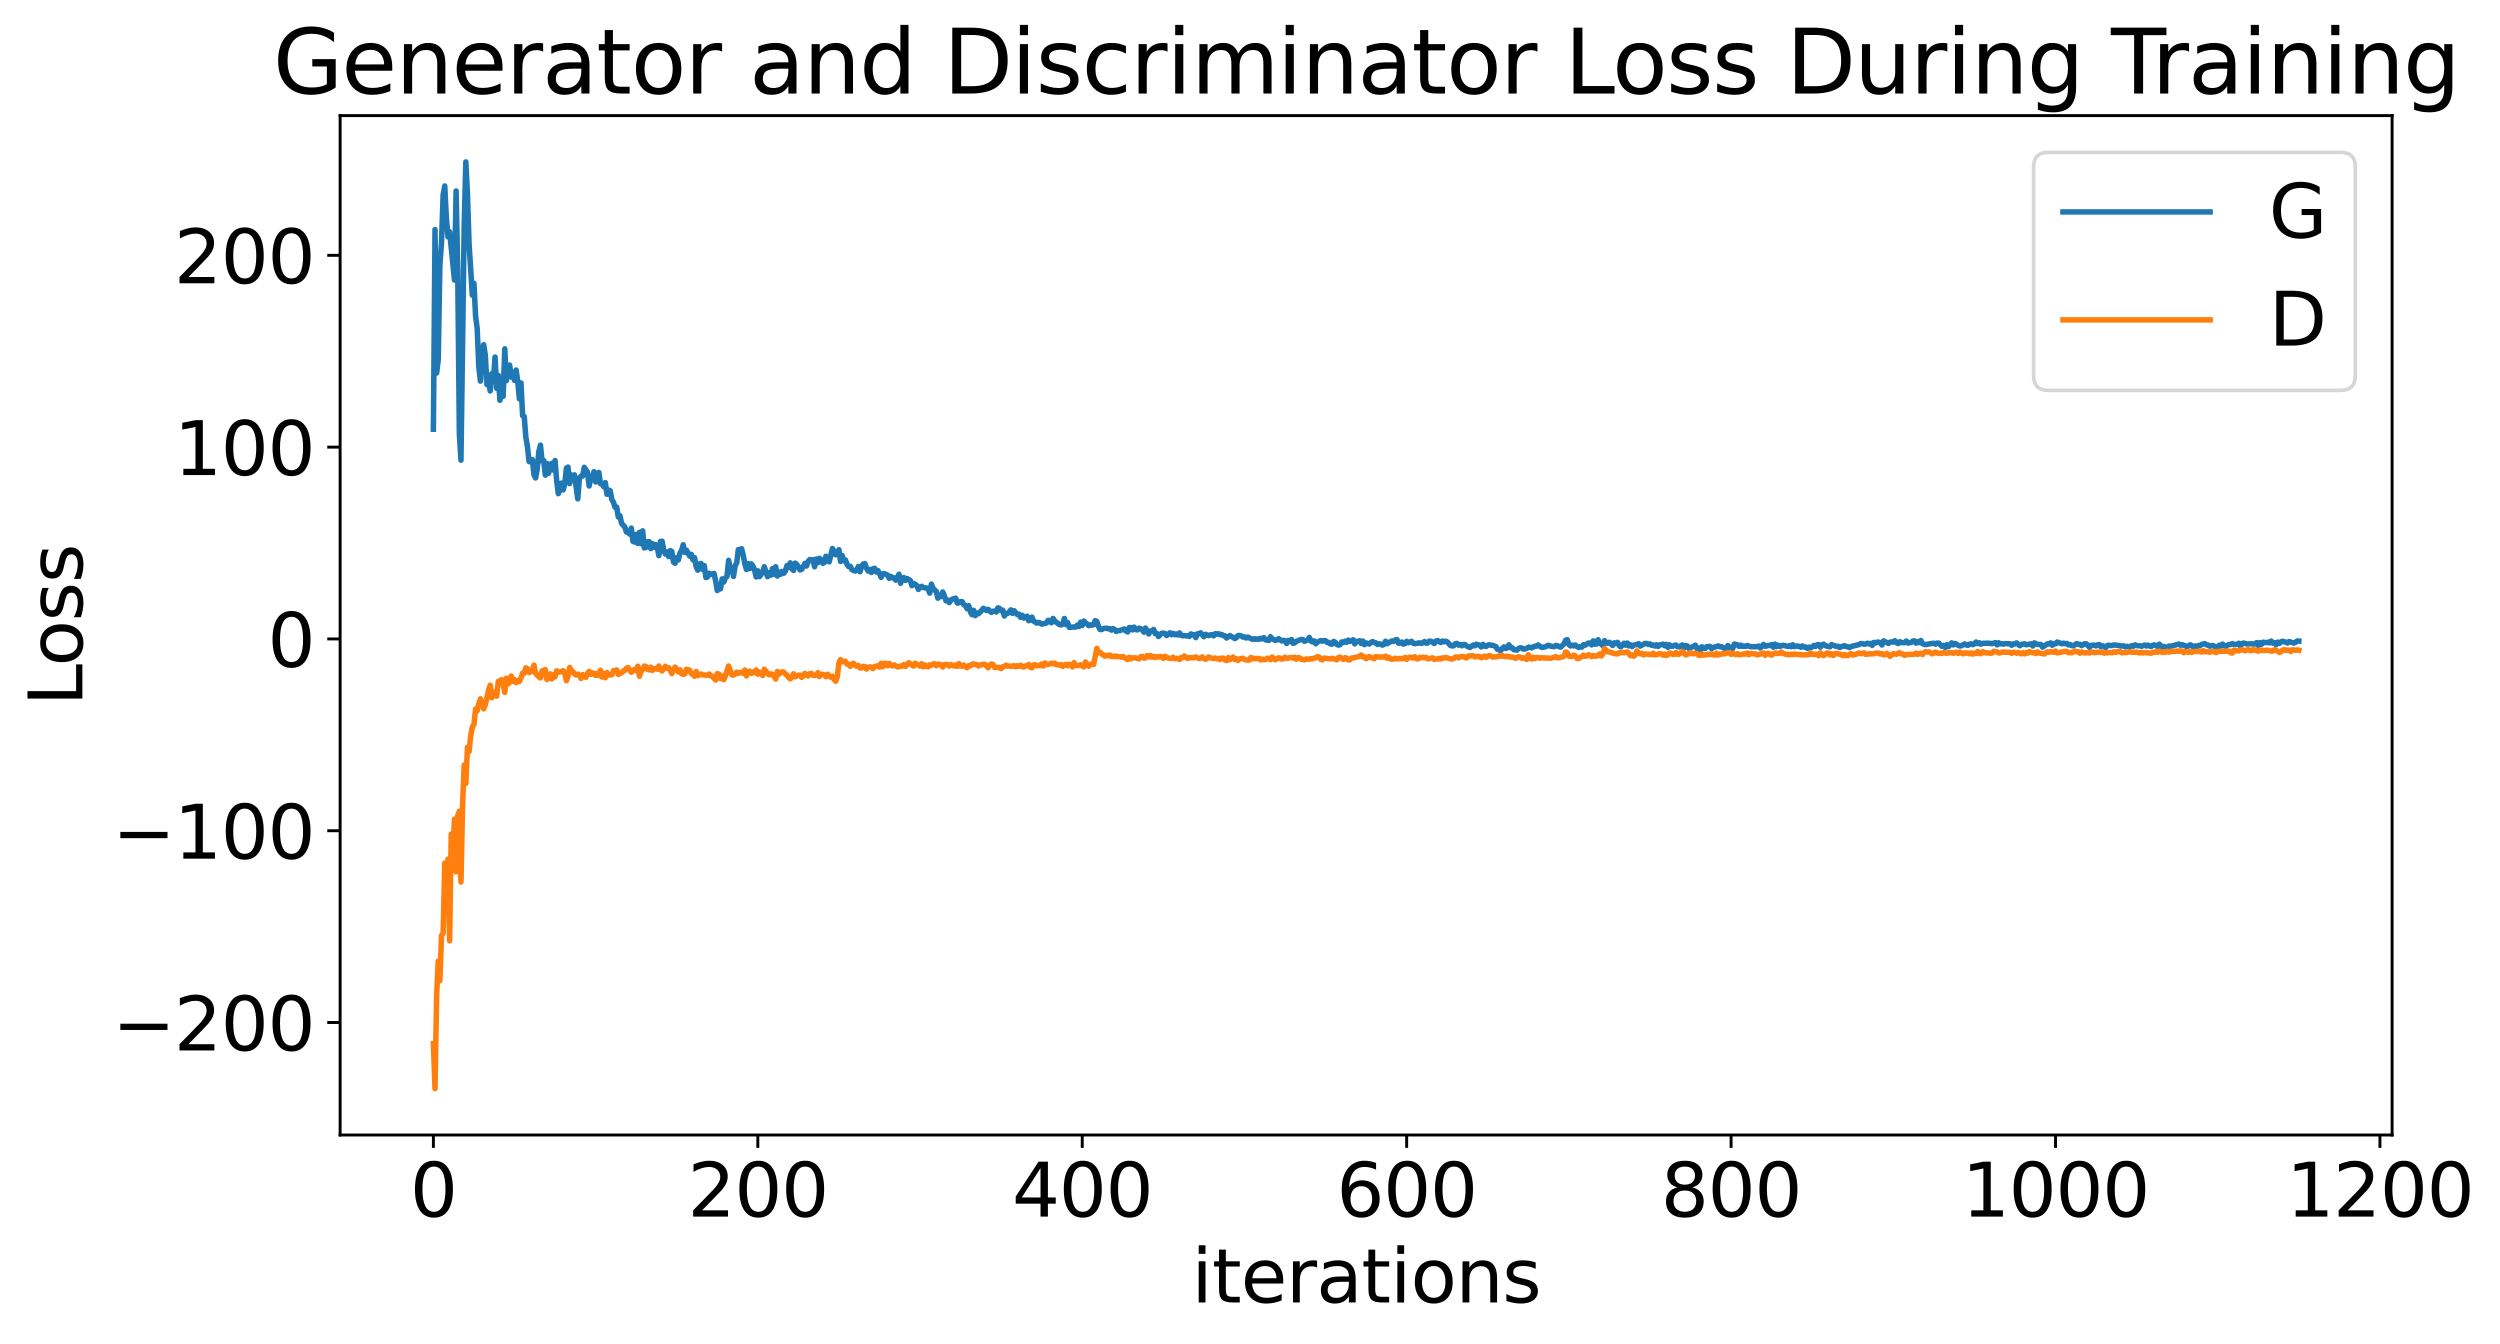 <?xml version="1.0" encoding="utf-8" standalone="no"?>
<!DOCTYPE svg PUBLIC "-//W3C//DTD SVG 1.1//EN"
  "http://www.w3.org/Graphics/SVG/1.1/DTD/svg11.dtd">
<svg xmlns:xlink="http://www.w3.org/1999/xlink" width="679.832pt" height="365.549pt" viewBox="0 0 679.832 365.549" xmlns="http://www.w3.org/2000/svg" version="1.1">
 <defs>
  <style type="text/css">*{stroke-linejoin: round; stroke-linecap: butt}</style>
 </defs>
 <g id="figure_1">
  <g id="patch_1">
   <path d="M 0 365.549 
L 679.832 365.549 
L 679.832 -0 
L 0 -0 
z
" style="fill: #ffffff"/>
  </g>
  <g id="axes_1">
   <g id="patch_2">
    <path d="M 92.491 308.636 
L 650.491 308.636 
L 650.491 31.436 
L 92.491 31.436 
z
" style="fill: #ffffff"/>
   </g>
   <g id="matplotlib.axis_1">
    <g id="xtick_1">
     <g id="line2d_1">
      <defs>
       <path id="md9a0992579" d="M 0 0 
L 0 3.5 
" style="stroke: #000000; stroke-width: 0.8"/>
      </defs>
      <g>
       <use xlink:href="#md9a0992579" x="117.854" y="308.636" style="stroke: #000000; stroke-width: 0.8"/>
      </g>
     </g>
     <g id="text_1">
      <!-- 0 -->
      <g transform="translate(111.492 330.833) scale(0.2 -0.2)">
       <defs>
        <path id="DejaVuSans-30" d="M 2034 4250 
Q 1547 4250 1301 3770 
Q 1056 3291 1056 2328 
Q 1056 1369 1301 889 
Q 1547 409 2034 409 
Q 2525 409 2770 889 
Q 3016 1369 3016 2328 
Q 3016 3291 2770 3770 
Q 2525 4250 2034 4250 
z
M 2034 4750 
Q 2819 4750 3233 4129 
Q 3647 3509 3647 2328 
Q 3647 1150 3233 529 
Q 2819 -91 2034 -91 
Q 1250 -91 836 529 
Q 422 1150 422 2328 
Q 422 3509 836 4129 
Q 1250 4750 2034 4750 
z
" transform="scale(0.016)"/>
       </defs>
       <use xlink:href="#DejaVuSans-30"/>
      </g>
     </g>
    </g>
    <g id="xtick_2">
     <g id="line2d_2">
      <g>
       <use xlink:href="#md9a0992579" x="206.076" y="308.636" style="stroke: #000000; stroke-width: 0.8"/>
      </g>
     </g>
     <g id="text_2">
      <!-- 200 -->
      <g transform="translate(186.988 330.833) scale(0.2 -0.2)">
       <defs>
        <path id="DejaVuSans-32" d="M 1228 531 
L 3431 531 
L 3431 0 
L 469 0 
L 469 531 
Q 828 903 1448 1529 
Q 2069 2156 2228 2338 
Q 2531 2678 2651 2914 
Q 2772 3150 2772 3378 
Q 2772 3750 2511 3984 
Q 2250 4219 1831 4219 
Q 1534 4219 1204 4116 
Q 875 4013 500 3803 
L 500 4441 
Q 881 4594 1212 4672 
Q 1544 4750 1819 4750 
Q 2544 4750 2975 4387 
Q 3406 4025 3406 3419 
Q 3406 3131 3298 2873 
Q 3191 2616 2906 2266 
Q 2828 2175 2409 1742 
Q 1991 1309 1228 531 
z
" transform="scale(0.016)"/>
       </defs>
       <use xlink:href="#DejaVuSans-32"/>
       <use xlink:href="#DejaVuSans-30" x="63.623"/>
       <use xlink:href="#DejaVuSans-30" x="127.246"/>
      </g>
     </g>
    </g>
    <g id="xtick_3">
     <g id="line2d_3">
      <g>
       <use xlink:href="#md9a0992579" x="294.297" y="308.636" style="stroke: #000000; stroke-width: 0.8"/>
      </g>
     </g>
     <g id="text_3">
      <!-- 400 -->
      <g transform="translate(275.209 330.833) scale(0.2 -0.2)">
       <defs>
        <path id="DejaVuSans-34" d="M 2419 4116 
L 825 1625 
L 2419 1625 
L 2419 4116 
z
M 2253 4666 
L 3047 4666 
L 3047 1625 
L 3713 1625 
L 3713 1100 
L 3047 1100 
L 3047 0 
L 2419 0 
L 2419 1100 
L 313 1100 
L 313 1709 
L 2253 4666 
z
" transform="scale(0.016)"/>
       </defs>
       <use xlink:href="#DejaVuSans-34"/>
       <use xlink:href="#DejaVuSans-30" x="63.623"/>
       <use xlink:href="#DejaVuSans-30" x="127.246"/>
      </g>
     </g>
    </g>
    <g id="xtick_4">
     <g id="line2d_4">
      <g>
       <use xlink:href="#md9a0992579" x="382.518" y="308.636" style="stroke: #000000; stroke-width: 0.8"/>
      </g>
     </g>
     <g id="text_4">
      <!-- 600 -->
      <g transform="translate(363.431 330.833) scale(0.2 -0.2)">
       <defs>
        <path id="DejaVuSans-36" d="M 2113 2584 
Q 1688 2584 1439 2293 
Q 1191 2003 1191 1497 
Q 1191 994 1439 701 
Q 1688 409 2113 409 
Q 2538 409 2786 701 
Q 3034 994 3034 1497 
Q 3034 2003 2786 2293 
Q 2538 2584 2113 2584 
z
M 3366 4563 
L 3366 3988 
Q 3128 4100 2886 4159 
Q 2644 4219 2406 4219 
Q 1781 4219 1451 3797 
Q 1122 3375 1075 2522 
Q 1259 2794 1537 2939 
Q 1816 3084 2150 3084 
Q 2853 3084 3261 2657 
Q 3669 2231 3669 1497 
Q 3669 778 3244 343 
Q 2819 -91 2113 -91 
Q 1303 -91 875 529 
Q 447 1150 447 2328 
Q 447 3434 972 4092 
Q 1497 4750 2381 4750 
Q 2619 4750 2861 4703 
Q 3103 4656 3366 4563 
z
" transform="scale(0.016)"/>
       </defs>
       <use xlink:href="#DejaVuSans-36"/>
       <use xlink:href="#DejaVuSans-30" x="63.623"/>
       <use xlink:href="#DejaVuSans-30" x="127.246"/>
      </g>
     </g>
    </g>
    <g id="xtick_5">
     <g id="line2d_5">
      <g>
       <use xlink:href="#md9a0992579" x="470.74" y="308.636" style="stroke: #000000; stroke-width: 0.8"/>
      </g>
     </g>
     <g id="text_5">
      <!-- 800 -->
      <g transform="translate(451.652 330.833) scale(0.2 -0.2)">
       <defs>
        <path id="DejaVuSans-38" d="M 2034 2216 
Q 1584 2216 1326 1975 
Q 1069 1734 1069 1313 
Q 1069 891 1326 650 
Q 1584 409 2034 409 
Q 2484 409 2743 651 
Q 3003 894 3003 1313 
Q 3003 1734 2745 1975 
Q 2488 2216 2034 2216 
z
M 1403 2484 
Q 997 2584 770 2862 
Q 544 3141 544 3541 
Q 544 4100 942 4425 
Q 1341 4750 2034 4750 
Q 2731 4750 3128 4425 
Q 3525 4100 3525 3541 
Q 3525 3141 3298 2862 
Q 3072 2584 2669 2484 
Q 3125 2378 3379 2068 
Q 3634 1759 3634 1313 
Q 3634 634 3220 271 
Q 2806 -91 2034 -91 
Q 1263 -91 848 271 
Q 434 634 434 1313 
Q 434 1759 690 2068 
Q 947 2378 1403 2484 
z
M 1172 3481 
Q 1172 3119 1398 2916 
Q 1625 2713 2034 2713 
Q 2441 2713 2670 2916 
Q 2900 3119 2900 3481 
Q 2900 3844 2670 4047 
Q 2441 4250 2034 4250 
Q 1625 4250 1398 4047 
Q 1172 3844 1172 3481 
z
" transform="scale(0.016)"/>
       </defs>
       <use xlink:href="#DejaVuSans-38"/>
       <use xlink:href="#DejaVuSans-30" x="63.623"/>
       <use xlink:href="#DejaVuSans-30" x="127.246"/>
      </g>
     </g>
    </g>
    <g id="xtick_6">
     <g id="line2d_6">
      <g>
       <use xlink:href="#md9a0992579" x="558.961" y="308.636" style="stroke: #000000; stroke-width: 0.8"/>
      </g>
     </g>
     <g id="text_6">
      <!-- 1000 -->
      <g transform="translate(533.511 330.833) scale(0.2 -0.2)">
       <defs>
        <path id="DejaVuSans-31" d="M 794 531 
L 1825 531 
L 1825 4091 
L 703 3866 
L 703 4441 
L 1819 4666 
L 2450 4666 
L 2450 531 
L 3481 531 
L 3481 0 
L 794 0 
L 794 531 
z
" transform="scale(0.016)"/>
       </defs>
       <use xlink:href="#DejaVuSans-31"/>
       <use xlink:href="#DejaVuSans-30" x="63.623"/>
       <use xlink:href="#DejaVuSans-30" x="127.246"/>
       <use xlink:href="#DejaVuSans-30" x="190.869"/>
      </g>
     </g>
    </g>
    <g id="xtick_7">
     <g id="line2d_7">
      <g>
       <use xlink:href="#md9a0992579" x="647.182" y="308.636" style="stroke: #000000; stroke-width: 0.8"/>
      </g>
     </g>
     <g id="text_7">
      <!-- 1200 -->
      <g transform="translate(621.732 330.833) scale(0.2 -0.2)">
       <use xlink:href="#DejaVuSans-31"/>
       <use xlink:href="#DejaVuSans-32" x="63.623"/>
       <use xlink:href="#DejaVuSans-30" x="127.246"/>
       <use xlink:href="#DejaVuSans-30" x="190.869"/>
      </g>
     </g>
    </g>
    <g id="text_8">
     <!-- iterations -->
     <g transform="translate(324.036 354.189) scale(0.2 -0.2)">
      <defs>
       <path id="DejaVuSans-69" d="M 603 3500 
L 1178 3500 
L 1178 0 
L 603 0 
L 603 3500 
z
M 603 4863 
L 1178 4863 
L 1178 4134 
L 603 4134 
L 603 4863 
z
" transform="scale(0.016)"/>
       <path id="DejaVuSans-74" d="M 1172 4494 
L 1172 3500 
L 2356 3500 
L 2356 3053 
L 1172 3053 
L 1172 1153 
Q 1172 725 1289 603 
Q 1406 481 1766 481 
L 2356 481 
L 2356 0 
L 1766 0 
Q 1100 0 847 248 
Q 594 497 594 1153 
L 594 3053 
L 172 3053 
L 172 3500 
L 594 3500 
L 594 4494 
L 1172 4494 
z
" transform="scale(0.016)"/>
       <path id="DejaVuSans-65" d="M 3597 1894 
L 3597 1613 
L 953 1613 
Q 991 1019 1311 708 
Q 1631 397 2203 397 
Q 2534 397 2845 478 
Q 3156 559 3463 722 
L 3463 178 
Q 3153 47 2828 -22 
Q 2503 -91 2169 -91 
Q 1331 -91 842 396 
Q 353 884 353 1716 
Q 353 2575 817 3079 
Q 1281 3584 2069 3584 
Q 2775 3584 3186 3129 
Q 3597 2675 3597 1894 
z
M 3022 2063 
Q 3016 2534 2758 2815 
Q 2500 3097 2075 3097 
Q 1594 3097 1305 2825 
Q 1016 2553 972 2059 
L 3022 2063 
z
" transform="scale(0.016)"/>
       <path id="DejaVuSans-72" d="M 2631 2963 
Q 2534 3019 2420 3045 
Q 2306 3072 2169 3072 
Q 1681 3072 1420 2755 
Q 1159 2438 1159 1844 
L 1159 0 
L 581 0 
L 581 3500 
L 1159 3500 
L 1159 2956 
Q 1341 3275 1631 3429 
Q 1922 3584 2338 3584 
Q 2397 3584 2469 3576 
Q 2541 3569 2628 3553 
L 2631 2963 
z
" transform="scale(0.016)"/>
       <path id="DejaVuSans-61" d="M 2194 1759 
Q 1497 1759 1228 1600 
Q 959 1441 959 1056 
Q 959 750 1161 570 
Q 1363 391 1709 391 
Q 2188 391 2477 730 
Q 2766 1069 2766 1631 
L 2766 1759 
L 2194 1759 
z
M 3341 1997 
L 3341 0 
L 2766 0 
L 2766 531 
Q 2569 213 2275 61 
Q 1981 -91 1556 -91 
Q 1019 -91 701 211 
Q 384 513 384 1019 
Q 384 1609 779 1909 
Q 1175 2209 1959 2209 
L 2766 2209 
L 2766 2266 
Q 2766 2663 2505 2880 
Q 2244 3097 1772 3097 
Q 1472 3097 1187 3025 
Q 903 2953 641 2809 
L 641 3341 
Q 956 3463 1253 3523 
Q 1550 3584 1831 3584 
Q 2591 3584 2966 3190 
Q 3341 2797 3341 1997 
z
" transform="scale(0.016)"/>
       <path id="DejaVuSans-6f" d="M 1959 3097 
Q 1497 3097 1228 2736 
Q 959 2375 959 1747 
Q 959 1119 1226 758 
Q 1494 397 1959 397 
Q 2419 397 2687 759 
Q 2956 1122 2956 1747 
Q 2956 2369 2687 2733 
Q 2419 3097 1959 3097 
z
M 1959 3584 
Q 2709 3584 3137 3096 
Q 3566 2609 3566 1747 
Q 3566 888 3137 398 
Q 2709 -91 1959 -91 
Q 1206 -91 779 398 
Q 353 888 353 1747 
Q 353 2609 779 3096 
Q 1206 3584 1959 3584 
z
" transform="scale(0.016)"/>
       <path id="DejaVuSans-6e" d="M 3513 2113 
L 3513 0 
L 2938 0 
L 2938 2094 
Q 2938 2591 2744 2837 
Q 2550 3084 2163 3084 
Q 1697 3084 1428 2787 
Q 1159 2491 1159 1978 
L 1159 0 
L 581 0 
L 581 3500 
L 1159 3500 
L 1159 2956 
Q 1366 3272 1645 3428 
Q 1925 3584 2291 3584 
Q 2894 3584 3203 3211 
Q 3513 2838 3513 2113 
z
" transform="scale(0.016)"/>
       <path id="DejaVuSans-73" d="M 2834 3397 
L 2834 2853 
Q 2591 2978 2328 3040 
Q 2066 3103 1784 3103 
Q 1356 3103 1142 2972 
Q 928 2841 928 2578 
Q 928 2378 1081 2264 
Q 1234 2150 1697 2047 
L 1894 2003 
Q 2506 1872 2764 1633 
Q 3022 1394 3022 966 
Q 3022 478 2636 193 
Q 2250 -91 1575 -91 
Q 1294 -91 989 -36 
Q 684 19 347 128 
L 347 722 
Q 666 556 975 473 
Q 1284 391 1588 391 
Q 1994 391 2212 530 
Q 2431 669 2431 922 
Q 2431 1156 2273 1281 
Q 2116 1406 1581 1522 
L 1381 1569 
Q 847 1681 609 1914 
Q 372 2147 372 2553 
Q 372 3047 722 3315 
Q 1072 3584 1716 3584 
Q 2034 3584 2315 3537 
Q 2597 3491 2834 3397 
z
" transform="scale(0.016)"/>
      </defs>
      <use xlink:href="#DejaVuSans-69"/>
      <use xlink:href="#DejaVuSans-74" x="27.783"/>
      <use xlink:href="#DejaVuSans-65" x="66.992"/>
      <use xlink:href="#DejaVuSans-72" x="128.516"/>
      <use xlink:href="#DejaVuSans-61" x="169.629"/>
      <use xlink:href="#DejaVuSans-74" x="230.908"/>
      <use xlink:href="#DejaVuSans-69" x="270.117"/>
      <use xlink:href="#DejaVuSans-6f" x="297.9"/>
      <use xlink:href="#DejaVuSans-6e" x="359.082"/>
      <use xlink:href="#DejaVuSans-73" x="422.461"/>
     </g>
    </g>
   </g>
   <g id="matplotlib.axis_2">
    <g id="ytick_1">
     <g id="line2d_8">
      <defs>
       <path id="m2540f0049a" d="M 0 0 
L -3.5 0 
" style="stroke: #000000; stroke-width: 0.8"/>
      </defs>
      <g>
       <use xlink:href="#m2540f0049a" x="92.491" y="278.05" style="stroke: #000000; stroke-width: 0.8"/>
      </g>
     </g>
     <g id="text_9">
      <!-- −200 -->
      <g transform="translate(30.556 285.649) scale(0.2 -0.2)">
       <defs>
        <path id="DejaVuSans-2212" d="M 678 2272 
L 4684 2272 
L 4684 1741 
L 678 1741 
L 678 2272 
z
" transform="scale(0.016)"/>
       </defs>
       <use xlink:href="#DejaVuSans-2212"/>
       <use xlink:href="#DejaVuSans-32" x="83.789"/>
       <use xlink:href="#DejaVuSans-30" x="147.412"/>
       <use xlink:href="#DejaVuSans-30" x="211.035"/>
      </g>
     </g>
    </g>
    <g id="ytick_2">
     <g id="line2d_9">
      <g>
       <use xlink:href="#m2540f0049a" x="92.491" y="225.896" style="stroke: #000000; stroke-width: 0.8"/>
      </g>
     </g>
     <g id="text_10">
      <!-- −100 -->
      <g transform="translate(30.556 233.494) scale(0.2 -0.2)">
       <use xlink:href="#DejaVuSans-2212"/>
       <use xlink:href="#DejaVuSans-31" x="83.789"/>
       <use xlink:href="#DejaVuSans-30" x="147.412"/>
       <use xlink:href="#DejaVuSans-30" x="211.035"/>
      </g>
     </g>
    </g>
    <g id="ytick_3">
     <g id="line2d_10">
      <g>
       <use xlink:href="#m2540f0049a" x="92.491" y="173.741" style="stroke: #000000; stroke-width: 0.8"/>
      </g>
     </g>
     <g id="text_11">
      <!-- 0 -->
      <g transform="translate(72.766 181.34) scale(0.2 -0.2)">
       <use xlink:href="#DejaVuSans-30"/>
      </g>
     </g>
    </g>
    <g id="ytick_4">
     <g id="line2d_11">
      <g>
       <use xlink:href="#m2540f0049a" x="92.491" y="121.587" style="stroke: #000000; stroke-width: 0.8"/>
      </g>
     </g>
     <g id="text_12">
      <!-- 100 -->
      <g transform="translate(47.316 129.185) scale(0.2 -0.2)">
       <use xlink:href="#DejaVuSans-31"/>
       <use xlink:href="#DejaVuSans-30" x="63.623"/>
       <use xlink:href="#DejaVuSans-30" x="127.246"/>
      </g>
     </g>
    </g>
    <g id="ytick_5">
     <g id="line2d_12">
      <g>
       <use xlink:href="#m2540f0049a" x="92.491" y="69.432" style="stroke: #000000; stroke-width: 0.8"/>
      </g>
     </g>
     <g id="text_13">
      <!-- 200 -->
      <g transform="translate(47.316 77.031) scale(0.2 -0.2)">
       <use xlink:href="#DejaVuSans-32"/>
       <use xlink:href="#DejaVuSans-30" x="63.623"/>
       <use xlink:href="#DejaVuSans-30" x="127.246"/>
      </g>
     </g>
    </g>
    <g id="text_14">
     <!-- Loss -->
     <g transform="translate(22.397 191.971) rotate(-90) scale(0.2 -0.2)">
      <defs>
       <path id="DejaVuSans-4c" d="M 628 4666 
L 1259 4666 
L 1259 531 
L 3531 531 
L 3531 0 
L 628 0 
L 628 4666 
z
" transform="scale(0.016)"/>
      </defs>
      <use xlink:href="#DejaVuSans-4c"/>
      <use xlink:href="#DejaVuSans-6f" x="53.963"/>
      <use xlink:href="#DejaVuSans-73" x="115.145"/>
      <use xlink:href="#DejaVuSans-73" x="167.244"/>
     </g>
    </g>
   </g>
   <g id="line2d_13">
    <path d="M 117.854 116.73 
L 118.295 62.43 
L 118.736 101.447 
L 119.178 97.742 
L 119.619 71.891 
L 120.06 66.005 
L 120.501 53.003 
L 120.942 50.573 
L 121.383 59.283 
L 121.824 64.408 
L 122.265 63.028 
L 123.589 76.157 
L 124.03 51.933 
L 124.471 73.642 
L 124.912 118.042 
L 125.353 125.137 
L 126.235 60.942 
L 126.676 44.036 
L 127.118 52.703 
L 127.559 66.416 
L 128.441 80.272 
L 128.882 77.047 
L 129.323 85.974 
L 129.764 89.32 
L 130.205 99.782 
L 130.646 103.63 
L 131.087 95.49 
L 131.529 93.742 
L 131.97 96.556 
L 132.411 104.57 
L 132.852 103.316 
L 133.293 106.314 
L 133.734 101.623 
L 134.175 103.726 
L 134.616 97.099 
L 135.057 105.599 
L 135.499 102.09 
L 135.94 108.847 
L 136.381 107.116 
L 136.822 107.769 
L 137.263 94.855 
L 137.704 103.51 
L 138.145 99.688 
L 138.586 99.279 
L 139.027 102.538 
L 139.468 101.345 
L 139.91 103.442 
L 140.351 100.627 
L 140.792 103.779 
L 141.233 108.446 
L 141.674 104.136 
L 142.115 113.024 
L 142.556 113.257 
L 142.997 118.953 
L 143.438 121.504 
L 143.88 125.536 
L 144.321 125.084 
L 144.762 124.976 
L 145.203 129.121 
L 145.644 129.965 
L 146.085 127.601 
L 146.526 122.813 
L 146.967 121.045 
L 147.408 125.34 
L 147.85 125.222 
L 148.291 129.2 
L 148.732 126.029 
L 149.173 128.688 
L 150.055 125.986 
L 150.496 127.842 
L 150.937 125.228 
L 151.378 130.648 
L 151.819 134.24 
L 152.261 133.266 
L 152.702 131.37 
L 153.143 133.221 
L 153.584 131.531 
L 154.025 127.304 
L 154.466 127.022 
L 154.907 131.504 
L 155.348 129.12 
L 155.789 130.156 
L 156.231 129.137 
L 157.113 135.65 
L 157.554 130.074 
L 157.995 129.476 
L 158.436 129.45 
L 158.877 127.074 
L 159.759 128.405 
L 160.201 132.156 
L 160.642 129.996 
L 161.083 130.069 
L 161.524 128.265 
L 161.965 131.05 
L 162.406 130.942 
L 162.847 128.471 
L 163.288 131.531 
L 163.729 131.612 
L 164.17 132.351 
L 164.612 131.231 
L 165.053 134.408 
L 165.494 133.26 
L 165.935 133.452 
L 166.376 135.868 
L 166.817 136.568 
L 167.258 137.965 
L 167.699 137.905 
L 168.14 140.59 
L 168.582 140.248 
L 169.023 142.32 
L 169.905 143.306 
L 170.346 144.682 
L 170.787 144.52 
L 171.228 145.241 
L 171.669 143.607 
L 172.11 147.202 
L 172.551 147.402 
L 172.993 145.313 
L 173.434 147.788 
L 173.875 144.772 
L 174.316 147.865 
L 174.757 144.355 
L 175.198 149 
L 175.639 148.864 
L 176.08 147.327 
L 176.521 147.288 
L 176.963 149.193 
L 177.404 147.831 
L 177.845 148.826 
L 178.286 148.097 
L 178.727 148.745 
L 179.168 151.093 
L 179.609 147.222 
L 180.05 147.174 
L 180.491 149.684 
L 180.933 150.67 
L 181.374 150.084 
L 181.815 151.348 
L 182.256 149.722 
L 182.697 149.971 
L 183.138 152.819 
L 183.579 153.167 
L 184.02 151.635 
L 184.461 152.261 
L 184.902 150.388 
L 185.344 149.702 
L 185.785 148.135 
L 186.226 150.23 
L 186.667 149.606 
L 187.549 151.227 
L 187.99 150.755 
L 188.431 152.243 
L 188.872 151.654 
L 189.314 154.12 
L 189.755 155.049 
L 190.196 153.345 
L 190.637 153.232 
L 191.078 154.848 
L 191.519 153.801 
L 191.96 157.049 
L 192.401 156.894 
L 192.842 155.884 
L 193.284 156.207 
L 194.166 155.932 
L 194.607 157.967 
L 195.048 160.584 
L 195.489 159.109 
L 195.93 160.133 
L 196.371 157.418 
L 196.812 158.295 
L 197.253 157.179 
L 197.695 156.743 
L 198.136 152.372 
L 198.577 154.609 
L 199.018 154.733 
L 199.459 156.748 
L 199.9 153.888 
L 200.341 153.043 
L 200.782 149.447 
L 201.223 149.481 
L 201.665 149.219 
L 202.106 150.998 
L 202.547 153.308 
L 202.988 154.869 
L 203.429 153.25 
L 203.87 154.622 
L 204.311 153.342 
L 204.752 153.924 
L 205.193 155.062 
L 205.634 156.884 
L 206.076 155.222 
L 206.517 156.802 
L 207.399 155.609 
L 207.84 154.116 
L 208.722 156.808 
L 209.163 155.757 
L 209.604 156.419 
L 210.046 154.642 
L 210.487 156.161 
L 210.928 154.121 
L 211.369 156.646 
L 211.81 155.53 
L 212.251 156.177 
L 212.692 155.396 
L 213.133 155.886 
L 213.574 155.26 
L 214.016 153.8 
L 214.457 154.311 
L 214.898 153.059 
L 215.339 154.648 
L 215.78 155.121 
L 216.221 153.132 
L 216.662 153.484 
L 217.103 154.046 
L 217.544 154.987 
L 217.985 154.817 
L 218.427 154.119 
L 218.868 153.203 
L 219.309 153.916 
L 219.75 152.706 
L 220.191 152.167 
L 220.632 152.402 
L 221.073 152.18 
L 221.514 154.12 
L 221.955 152.017 
L 222.397 153.004 
L 222.838 151.826 
L 223.279 152.171 
L 223.72 153.166 
L 224.161 152.959 
L 224.602 151.263 
L 225.043 152.237 
L 225.484 152.79 
L 226.367 149.16 
L 227.249 150.867 
L 227.69 150.354 
L 228.131 149.479 
L 228.572 152.677 
L 229.013 151.048 
L 229.454 152.47 
L 229.895 152.266 
L 230.336 153.463 
L 230.778 154.069 
L 231.219 154.003 
L 231.66 154.911 
L 232.542 155.294 
L 232.983 154.961 
L 233.424 154.061 
L 233.865 155.471 
L 234.306 153.969 
L 234.748 153.382 
L 235.189 153.259 
L 235.63 154.501 
L 236.071 155.292 
L 236.512 154.85 
L 236.953 155.671 
L 237.394 154.673 
L 237.835 154.526 
L 238.276 155.552 
L 238.718 155.152 
L 239.159 155.936 
L 239.6 157.01 
L 240.041 156.05 
L 240.482 155.986 
L 241.364 156.386 
L 241.805 157.272 
L 242.246 156.749 
L 242.687 157.107 
L 243.129 157.119 
L 243.57 157.762 
L 244.011 157.134 
L 244.452 156.145 
L 244.893 158.607 
L 245.334 157.443 
L 245.775 157.06 
L 246.216 157.836 
L 246.657 157.316 
L 247.54 157.854 
L 247.981 159.261 
L 248.422 158.661 
L 248.863 158.87 
L 249.304 159.239 
L 249.745 160.284 
L 250.186 159.664 
L 250.627 159.434 
L 251.068 159.79 
L 251.951 159.882 
L 252.392 160.257 
L 252.833 161.29 
L 253.274 158.839 
L 253.715 159.925 
L 254.156 160.457 
L 254.597 160.777 
L 255.038 162.659 
L 255.48 162.115 
L 255.921 162.23 
L 256.362 160.983 
L 256.803 162 
L 257.244 163.379 
L 257.685 163.182 
L 258.126 163.88 
L 258.567 163.181 
L 259.008 162.929 
L 259.891 162.673 
L 260.332 164.01 
L 260.773 163.898 
L 261.214 163.588 
L 261.655 163.629 
L 262.096 164.449 
L 262.537 164.678 
L 262.978 165.504 
L 263.419 164.693 
L 263.861 166.343 
L 264.302 167.153 
L 264.743 165.966 
L 265.184 167.414 
L 265.625 166.665 
L 266.066 166.885 
L 266.507 166.511 
L 267.389 165.435 
L 267.831 165.632 
L 268.272 166.036 
L 268.713 165.705 
L 269.595 166.526 
L 270.036 166.211 
L 270.477 166.17 
L 270.918 166.419 
L 271.359 165.31 
L 271.801 165.437 
L 272.242 166.031 
L 272.683 165.914 
L 273.124 167.509 
L 273.565 166.784 
L 274.006 166.803 
L 274.447 166.42 
L 274.888 165.849 
L 275.329 166.801 
L 275.77 166.075 
L 276.653 167.123 
L 277.094 167.003 
L 277.535 167.875 
L 277.976 167.313 
L 278.417 168.064 
L 279.299 167.564 
L 279.74 168.793 
L 280.182 168.643 
L 280.623 167.816 
L 281.064 168.876 
L 281.946 169.444 
L 282.387 169.245 
L 282.828 169.408 
L 283.269 169.728 
L 284.593 169.38 
L 285.034 168.683 
L 285.475 168.772 
L 285.916 169.344 
L 286.357 168.172 
L 286.798 168.854 
L 288.121 169.872 
L 288.563 169.938 
L 289.004 169.719 
L 289.445 168.183 
L 289.886 169.845 
L 290.327 169.298 
L 290.768 170.614 
L 292.091 170.481 
L 292.533 170.526 
L 292.974 169.978 
L 293.415 170.365 
L 293.856 169.182 
L 294.297 170.062 
L 294.738 168.886 
L 295.179 169.395 
L 295.62 169.663 
L 296.061 170.145 
L 296.502 169.928 
L 296.944 170.004 
L 297.385 169.875 
L 297.826 168.776 
L 298.267 168.991 
L 298.708 170.366 
L 299.149 171.177 
L 299.59 171.202 
L 300.031 170.911 
L 300.914 170.815 
L 301.355 171.005 
L 301.796 170.949 
L 302.237 171.339 
L 302.678 170.948 
L 303.119 171.198 
L 303.56 171.715 
L 304.001 171.475 
L 304.442 171.484 
L 305.766 171.037 
L 306.207 171.609 
L 306.648 171.846 
L 307.089 170.643 
L 307.53 170.671 
L 307.971 171.286 
L 308.412 170.54 
L 308.853 171.207 
L 309.295 171.295 
L 309.736 170.806 
L 310.177 170.956 
L 310.618 171.291 
L 311.059 171.915 
L 311.5 170.798 
L 312.382 172.397 
L 312.823 171.585 
L 313.265 171.605 
L 313.706 171.167 
L 314.147 172.322 
L 314.588 172.258 
L 315.029 173.086 
L 315.911 172.21 
L 316.352 172.172 
L 316.793 172.281 
L 317.234 172.822 
L 318.117 172.079 
L 318.558 172.579 
L 318.999 172.246 
L 319.44 172.598 
L 319.881 172.411 
L 320.322 172.674 
L 320.763 172.114 
L 321.204 172.761 
L 321.646 172.901 
L 322.087 172.811 
L 322.528 172.945 
L 322.969 172.885 
L 323.41 173.068 
L 323.851 172.388 
L 324.292 172.658 
L 324.733 172.571 
L 325.174 173.385 
L 325.616 172.354 
L 326.057 172.34 
L 326.498 172.085 
L 327.38 173.137 
L 327.821 172.492 
L 328.703 172.835 
L 329.144 172.63 
L 329.585 172.593 
L 330.027 172.908 
L 330.468 172.321 
L 330.909 172.453 
L 331.35 172.33 
L 331.791 172.596 
L 332.232 172.528 
L 332.673 172.861 
L 333.114 172.896 
L 333.555 173.496 
L 334.438 172.827 
L 334.879 173.14 
L 335.32 173.266 
L 335.761 173.642 
L 336.202 173.417 
L 336.643 172.834 
L 337.084 172.801 
L 337.525 172.936 
L 337.967 173.232 
L 338.408 173.198 
L 338.849 173.482 
L 339.29 173.24 
L 340.613 173.864 
L 341.054 173.679 
L 341.495 173.868 
L 341.936 173.729 
L 342.378 173.863 
L 342.819 173.579 
L 343.26 173.718 
L 343.701 173.393 
L 344.142 174.005 
L 345.024 174.147 
L 345.465 173.145 
L 345.906 173.671 
L 346.789 174.145 
L 347.23 174.02 
L 347.671 173.687 
L 348.553 174.288 
L 348.994 174.129 
L 349.435 174.243 
L 349.876 174.971 
L 350.318 174.149 
L 350.759 174.472 
L 351.2 173.912 
L 351.641 174.93 
L 352.082 174.81 
L 352.523 174.38 
L 353.846 173.893 
L 354.287 173.937 
L 354.729 174.382 
L 355.611 174.032 
L 356.052 173.335 
L 356.493 174.325 
L 356.934 174.571 
L 357.375 174.284 
L 357.816 175.075 
L 358.257 174.592 
L 359.14 174.201 
L 359.581 174.357 
L 360.022 174.18 
L 360.463 174.241 
L 360.904 174.705 
L 361.345 174.679 
L 361.786 175.121 
L 362.227 175.179 
L 362.668 174.431 
L 363.11 174.649 
L 363.551 175.257 
L 363.992 175.436 
L 364.433 175.288 
L 364.874 174.562 
L 365.315 174.724 
L 365.756 174.37 
L 366.197 174.653 
L 366.638 174.068 
L 367.08 174.415 
L 367.521 174.314 
L 367.962 173.964 
L 368.403 175.091 
L 368.844 174.4 
L 369.285 174.447 
L 369.726 174.234 
L 370.167 174.976 
L 370.608 174.326 
L 371.05 175.3 
L 371.491 174.829 
L 372.373 175.128 
L 372.814 174.705 
L 373.255 174.462 
L 373.696 174.73 
L 374.137 174.813 
L 374.578 175.237 
L 375.019 175.076 
L 375.461 175.141 
L 375.902 175.424 
L 376.343 175.255 
L 376.784 174.372 
L 377.225 175.023 
L 378.107 174.5 
L 378.548 174.297 
L 378.989 174.415 
L 379.431 174.012 
L 379.872 173.923 
L 380.313 174.914 
L 380.754 174.885 
L 381.195 174.595 
L 381.636 175.164 
L 382.077 174.999 
L 382.518 174.408 
L 382.959 174.791 
L 383.842 174.398 
L 384.283 174.925 
L 384.724 175.056 
L 386.047 174.801 
L 386.488 174.937 
L 386.929 174.81 
L 387.37 174.462 
L 387.812 174.9 
L 388.253 174.84 
L 388.694 174.328 
L 389.135 174.398 
L 389.576 174.618 
L 390.017 174.995 
L 390.458 174.347 
L 390.899 174.18 
L 391.782 174.718 
L 392.223 174.316 
L 392.664 174.536 
L 393.105 174.371 
L 393.546 174.538 
L 394.428 175.518 
L 394.869 175.645 
L 395.31 175.612 
L 395.751 175.052 
L 396.193 174.975 
L 396.634 175.427 
L 397.075 175.272 
L 397.516 175.617 
L 397.957 175.248 
L 398.398 175.295 
L 398.839 175.679 
L 399.721 176.078 
L 400.604 175.413 
L 401.045 175.624 
L 401.486 175.198 
L 402.368 175.446 
L 402.809 175.928 
L 403.25 175.219 
L 403.691 175.687 
L 404.133 175.795 
L 404.574 175.437 
L 405.015 175.329 
L 405.456 175.467 
L 405.897 175.486 
L 406.779 175.826 
L 407.22 176.583 
L 408.102 176.896 
L 408.544 176.305 
L 408.985 175.912 
L 409.426 176.351 
L 409.867 176.182 
L 410.308 175.35 
L 410.749 176.114 
L 411.19 176.114 
L 411.631 176.673 
L 412.514 176.795 
L 412.955 176.325 
L 413.396 176.152 
L 413.837 176.214 
L 414.278 176.505 
L 414.719 176.473 
L 415.16 176.315 
L 415.601 176.027 
L 416.042 175.988 
L 416.484 176.178 
L 417.366 175.707 
L 417.807 175.724 
L 418.248 175.383 
L 419.13 176.011 
L 419.571 176.042 
L 420.453 175.816 
L 420.895 175.497 
L 421.336 175.554 
L 421.777 175.759 
L 422.659 175.844 
L 423.1 175.513 
L 423.541 175.602 
L 423.982 175.866 
L 424.423 175.971 
L 425.306 175.09 
L 425.747 174.098 
L 426.188 173.961 
L 426.629 175.204 
L 427.07 175.656 
L 427.511 175.423 
L 427.952 175.632 
L 428.393 175.4 
L 428.834 175.805 
L 429.276 176.052 
L 429.717 175.854 
L 430.158 175.971 
L 430.599 175.321 
L 431.04 175.442 
L 431.922 174.876 
L 432.363 174.87 
L 432.804 175.364 
L 433.246 174.282 
L 433.687 175.18 
L 434.128 175.132 
L 434.569 173.969 
L 435.01 174.975 
L 435.451 175.186 
L 435.892 175.592 
L 436.333 174.224 
L 436.774 174.801 
L 437.216 174.913 
L 437.657 174.656 
L 438.539 175.516 
L 438.98 174.805 
L 439.421 174.947 
L 439.862 174.674 
L 440.303 175.576 
L 440.744 175.911 
L 441.627 174.921 
L 442.068 175.439 
L 442.509 174.862 
L 442.95 175.643 
L 443.391 175.346 
L 443.832 175.822 
L 444.273 175.426 
L 445.155 175.266 
L 445.597 175.036 
L 446.038 175.682 
L 447.361 174.957 
L 447.802 175.009 
L 448.243 175.237 
L 448.684 175.091 
L 449.125 175.477 
L 449.567 175.388 
L 450.008 175.687 
L 450.449 175.335 
L 450.89 175.784 
L 451.331 175.347 
L 451.772 175.324 
L 452.213 175.16 
L 452.654 175.583 
L 453.095 175.229 
L 453.536 176.03 
L 453.978 175.341 
L 454.419 175.749 
L 454.86 175.76 
L 455.301 175.503 
L 455.742 175.409 
L 456.183 175.854 
L 456.624 175.921 
L 457.506 175.379 
L 457.948 176.221 
L 458.389 175.558 
L 458.83 175.672 
L 459.271 176.332 
L 460.594 175.693 
L 461.035 175.452 
L 461.476 176.452 
L 461.918 176.217 
L 462.359 176.977 
L 462.8 175.887 
L 463.241 176.257 
L 463.682 176.363 
L 464.123 175.833 
L 465.005 175.793 
L 465.446 176.41 
L 465.887 176.011 
L 466.329 175.973 
L 467.211 175.636 
L 467.652 175.868 
L 468.093 175.843 
L 468.975 176.308 
L 469.416 176.531 
L 469.857 175.556 
L 470.299 176.013 
L 470.74 176.017 
L 471.181 176.345 
L 471.622 175.14 
L 472.504 175.377 
L 472.945 175.783 
L 473.386 175.423 
L 473.827 175.801 
L 474.268 175.669 
L 474.71 175.789 
L 475.151 175.528 
L 476.033 175.858 
L 477.797 175.854 
L 478.238 175.697 
L 478.68 176.201 
L 479.562 175.238 
L 480.003 175.776 
L 480.885 175.513 
L 481.326 175.514 
L 481.767 175.285 
L 482.208 175.989 
L 482.65 175.157 
L 483.091 175.828 
L 483.532 175.453 
L 483.973 175.768 
L 484.855 175.469 
L 486.178 175.773 
L 486.619 175.579 
L 487.061 175.86 
L 487.502 175.333 
L 487.943 175.83 
L 488.384 175.658 
L 489.266 175.757 
L 489.707 176.02 
L 490.148 175.659 
L 490.589 175.961 
L 491.031 175.953 
L 491.472 176.321 
L 491.913 175.985 
L 492.354 176.126 
L 492.795 175.914 
L 493.236 175.52 
L 493.677 175.792 
L 494.118 175.351 
L 494.559 175.283 
L 495.001 175.971 
L 495.442 175.401 
L 495.883 175.178 
L 496.324 175.532 
L 496.765 175.701 
L 497.647 175.877 
L 498.088 175.294 
L 499.412 175.801 
L 499.853 175.732 
L 500.294 176.074 
L 500.735 175.833 
L 501.617 175.59 
L 502.058 175.826 
L 502.499 175.881 
L 502.94 176.103 
L 503.382 175.818 
L 504.264 175.59 
L 505.587 175.277 
L 506.028 174.986 
L 506.91 175.148 
L 507.351 175.154 
L 507.793 174.904 
L 508.234 175.099 
L 508.675 174.969 
L 509.116 175.504 
L 509.557 174.699 
L 509.998 174.831 
L 510.439 174.606 
L 510.88 174.634 
L 511.321 174.794 
L 511.763 175.391 
L 512.204 174.278 
L 513.527 174.969 
L 513.968 174.621 
L 514.409 174.54 
L 514.85 174.605 
L 515.291 174.237 
L 515.733 174.811 
L 516.174 175.007 
L 516.615 174.51 
L 517.056 174.737 
L 517.938 174.762 
L 518.379 174.323 
L 518.82 174.867 
L 519.702 174.71 
L 520.144 174.335 
L 520.585 174.263 
L 521.026 174.89 
L 521.467 174.503 
L 521.908 174.751 
L 522.349 174.164 
L 522.79 175.057 
L 523.672 175.29 
L 524.996 175.032 
L 525.878 174.918 
L 526.319 175.167 
L 526.76 174.879 
L 527.201 174.898 
L 528.084 175.764 
L 528.525 175.513 
L 528.966 176.06 
L 529.407 175.326 
L 529.848 175.853 
L 530.73 174.818 
L 531.171 175.37 
L 531.612 174.99 
L 532.053 175.154 
L 532.495 175.499 
L 532.936 175.659 
L 533.377 175.602 
L 534.259 175.101 
L 534.7 175.393 
L 535.141 175.477 
L 535.582 175.193 
L 536.023 175.066 
L 536.465 175.31 
L 536.906 175.089 
L 537.347 174.589 
L 537.788 175.021 
L 538.229 174.79 
L 538.67 175.17 
L 539.111 174.947 
L 540.876 174.91 
L 541.758 175.034 
L 542.64 174.742 
L 543.081 175.353 
L 543.522 174.799 
L 543.963 175.076 
L 544.404 175.054 
L 544.846 175.156 
L 545.287 175.007 
L 546.61 175.081 
L 547.051 175.458 
L 547.492 175.097 
L 547.933 175.103 
L 548.374 174.84 
L 549.257 175.588 
L 549.698 175.227 
L 550.58 175.091 
L 551.021 175.332 
L 552.344 175.065 
L 552.785 175.659 
L 553.227 174.818 
L 553.668 175.155 
L 554.991 175.272 
L 555.432 175.982 
L 556.755 175.099 
L 557.197 175.107 
L 557.638 174.82 
L 558.079 175.458 
L 558.52 175.076 
L 558.961 175.091 
L 559.402 174.591 
L 560.725 175.066 
L 561.167 174.908 
L 561.608 175.031 
L 562.049 174.975 
L 562.49 175.371 
L 562.931 175.278 
L 563.372 175.574 
L 563.813 175.621 
L 564.695 175.015 
L 565.136 175.227 
L 565.578 175.197 
L 566.019 175.564 
L 566.901 175.057 
L 567.342 175.087 
L 568.224 176.029 
L 568.665 175.483 
L 569.548 175.421 
L 569.989 175.655 
L 570.43 175.351 
L 570.871 175.284 
L 571.312 175.868 
L 571.753 175.623 
L 572.194 175.743 
L 572.635 176.091 
L 573.076 175.536 
L 573.518 175.438 
L 573.959 175.585 
L 574.841 175.407 
L 575.282 175.397 
L 575.723 175.513 
L 576.164 175.506 
L 576.605 175.677 
L 577.487 175.62 
L 577.929 175.912 
L 578.37 175.748 
L 578.811 175.908 
L 579.252 175.843 
L 579.693 175.571 
L 580.134 175.719 
L 580.575 175.367 
L 581.016 175.555 
L 581.899 175.619 
L 582.34 175.734 
L 583.222 175.418 
L 583.663 175.665 
L 584.104 175.424 
L 584.545 175.679 
L 584.986 175.794 
L 585.427 175.439 
L 585.868 175.374 
L 586.751 175.812 
L 587.192 175.171 
L 588.074 176.055 
L 588.515 175.801 
L 588.956 176.177 
L 589.397 176.099 
L 589.838 175.668 
L 590.28 175.763 
L 591.162 175.512 
L 592.485 175.142 
L 592.926 175.453 
L 593.367 175.296 
L 594.691 175.843 
L 595.573 175.359 
L 596.014 175.554 
L 596.455 175.953 
L 596.896 175.65 
L 597.337 175.866 
L 597.778 175.538 
L 598.219 175.606 
L 598.661 175.239 
L 599.543 175.03 
L 599.984 175.358 
L 600.425 175.384 
L 600.866 175.706 
L 601.748 175.534 
L 602.631 175.98 
L 603.072 175.951 
L 603.513 175.451 
L 603.954 175.692 
L 604.395 175.154 
L 604.836 175.624 
L 605.277 175.801 
L 605.718 175.45 
L 606.159 175.25 
L 606.601 175.269 
L 607.042 175.005 
L 607.483 175.244 
L 608.365 175.222 
L 608.806 174.925 
L 609.247 175.72 
L 609.688 175.018 
L 610.129 174.866 
L 611.012 175.126 
L 612.335 175.063 
L 612.776 175.164 
L 613.217 175.083 
L 613.658 174.754 
L 614.099 175.529 
L 614.54 174.746 
L 614.982 175.2 
L 615.423 174.64 
L 616.305 174.773 
L 616.746 174.629 
L 617.187 174.817 
L 617.628 174.321 
L 618.069 174.891 
L 618.51 174.758 
L 618.951 175.334 
L 619.393 174.615 
L 619.834 174.957 
L 620.275 174.519 
L 620.716 174.369 
L 621.157 174.547 
L 621.598 174.597 
L 622.039 174.872 
L 622.48 174.476 
L 623.804 174.865 
L 624.245 174.663 
L 624.686 174.301 
L 625.127 174.332 
L 625.127 174.332 
" clip-path="url(#p44acae6730)" style="fill: none; stroke: #1f77b4; stroke-width: 1.5; stroke-linecap: square"/>
   </g>
   <g id="line2d_14">
    <path d="M 117.854 283.818 
L 118.295 296.036 
L 118.736 270.617 
L 119.178 261.343 
L 119.619 266.676 
L 120.06 254.399 
L 120.501 253.785 
L 120.942 234.719 
L 121.383 243.174 
L 121.824 233.623 
L 122.265 255.831 
L 122.706 226.82 
L 123.148 231.623 
L 123.589 222.755 
L 124.03 237.09 
L 124.471 221.8 
L 124.912 220.581 
L 125.353 239.851 
L 125.794 218.691 
L 126.235 208.013 
L 126.676 213.078 
L 127.118 203.21 
L 127.559 204.367 
L 128 200.128 
L 128.441 197.699 
L 128.882 197.01 
L 129.323 192.779 
L 129.764 193.284 
L 130.205 191.368 
L 130.646 190.032 
L 131.087 190.98 
L 131.529 192.755 
L 131.97 191.632 
L 132.852 187.702 
L 133.293 186.32 
L 133.734 189.75 
L 134.175 188.199 
L 134.616 189 
L 135.057 189.321 
L 135.499 185.316 
L 136.381 184.836 
L 136.822 185.98 
L 137.263 188.293 
L 137.704 184.414 
L 138.145 186.018 
L 138.586 185.564 
L 139.027 183.829 
L 139.468 185.264 
L 139.91 184.827 
L 140.351 185.642 
L 140.792 185.082 
L 141.233 185.318 
L 141.674 184.356 
L 142.115 183.054 
L 142.556 183.092 
L 142.997 181.621 
L 143.438 181.839 
L 143.88 182.87 
L 144.321 182.691 
L 144.762 182.281 
L 145.203 180.87 
L 145.644 183.116 
L 146.526 184.052 
L 146.967 184.349 
L 147.408 182.465 
L 148.291 182.094 
L 148.732 184.793 
L 149.173 183.635 
L 149.614 183.262 
L 150.055 184.625 
L 150.496 183.488 
L 150.937 184.046 
L 151.378 182.432 
L 151.819 182.812 
L 152.261 182.662 
L 152.702 182.71 
L 153.143 182.39 
L 153.584 182.934 
L 154.025 185.114 
L 154.466 183.825 
L 154.907 181.512 
L 155.348 182.332 
L 155.789 182.658 
L 156.231 183.311 
L 156.672 183.531 
L 157.113 183.308 
L 157.554 183.621 
L 157.995 184.483 
L 158.436 183.452 
L 159.318 184.197 
L 159.759 183.121 
L 160.201 182.571 
L 160.642 183.384 
L 161.083 182.948 
L 161.524 183.167 
L 161.965 183.694 
L 162.406 183.058 
L 162.847 183.707 
L 163.288 182.282 
L 163.729 184.111 
L 164.17 183.132 
L 164.612 184.305 
L 165.053 182.88 
L 165.494 183.55 
L 166.376 183.501 
L 166.817 182.389 
L 167.258 182.418 
L 167.699 182.173 
L 168.14 183.391 
L 169.023 182.94 
L 169.464 182.46 
L 169.905 182.325 
L 170.346 181.725 
L 170.787 181.502 
L 171.669 182.8 
L 172.551 182.043 
L 172.993 182.334 
L 173.434 181.16 
L 173.875 183.896 
L 174.316 182.55 
L 174.757 182.064 
L 175.198 181.125 
L 175.639 181.239 
L 176.08 182.005 
L 176.521 182.161 
L 176.963 181.415 
L 177.404 182.304 
L 177.845 181.874 
L 178.286 181.798 
L 178.727 181.982 
L 179.168 181.109 
L 179.609 182.125 
L 180.05 182.441 
L 180.933 181.188 
L 181.374 181.751 
L 181.815 181.584 
L 182.256 182.175 
L 182.697 183.16 
L 183.138 182.023 
L 183.579 181.401 
L 184.461 182.736 
L 184.902 182.132 
L 185.344 183.201 
L 185.785 183.391 
L 186.226 183.243 
L 186.667 181.992 
L 187.549 182.274 
L 187.99 183.179 
L 188.431 183.429 
L 188.872 183.886 
L 189.314 182.609 
L 189.755 183.712 
L 190.637 183.278 
L 191.078 183.511 
L 192.401 183.633 
L 192.842 183.3 
L 193.284 183.784 
L 193.725 183.91 
L 194.607 184.929 
L 195.048 183.203 
L 195.489 183.315 
L 195.93 184.512 
L 196.371 183.83 
L 196.812 184.83 
L 197.253 183.796 
L 198.136 181.114 
L 199.018 183.512 
L 199.459 183.578 
L 199.9 183.327 
L 200.341 182.787 
L 200.782 183.102 
L 201.223 182.86 
L 201.665 182.897 
L 202.106 183.097 
L 202.547 182.192 
L 202.988 183.797 
L 203.429 182.708 
L 203.87 182.506 
L 204.311 183.115 
L 204.752 182.719 
L 205.193 182.923 
L 205.634 182.184 
L 206.076 183.354 
L 206.517 182.745 
L 206.958 183.012 
L 207.399 183.685 
L 207.84 181.988 
L 208.722 183.065 
L 209.163 183.524 
L 209.604 183.242 
L 210.046 183.384 
L 210.487 183.857 
L 210.928 184.649 
L 211.369 182.602 
L 211.81 183.351 
L 212.251 182.882 
L 212.692 182.7 
L 213.133 182.807 
L 213.574 183.29 
L 214.016 183.603 
L 214.457 184.277 
L 214.898 184.605 
L 215.339 184.052 
L 215.78 183.244 
L 216.221 184.052 
L 217.103 183.603 
L 217.544 183.576 
L 217.985 184.191 
L 218.427 183.847 
L 218.868 183.112 
L 219.309 183.575 
L 219.75 183.827 
L 220.191 183.217 
L 220.632 183.101 
L 221.073 183.62 
L 221.514 183.713 
L 221.955 183.597 
L 222.397 182.929 
L 222.838 183.97 
L 223.279 183.33 
L 224.161 183.487 
L 224.602 184.026 
L 225.043 183.355 
L 225.925 184.173 
L 226.367 183.893 
L 226.808 184.721 
L 227.249 185.25 
L 227.69 183.991 
L 228.131 180.265 
L 228.572 179.38 
L 229.013 179.98 
L 229.454 179.808 
L 229.895 179.832 
L 230.336 180.598 
L 230.778 180.609 
L 231.219 181.205 
L 231.66 180.572 
L 232.101 180.39 
L 232.542 180.928 
L 232.983 181.16 
L 233.424 180.957 
L 233.865 181.659 
L 234.306 181.66 
L 234.748 181.208 
L 235.189 181.268 
L 235.63 181.946 
L 236.071 181.462 
L 236.512 181.328 
L 236.953 181.406 
L 237.394 181.83 
L 237.835 181.243 
L 238.276 181.199 
L 238.718 181.023 
L 239.159 181.396 
L 239.6 180.381 
L 240.041 181.313 
L 240.482 180.377 
L 240.923 180.395 
L 241.364 181.042 
L 241.805 180.401 
L 242.246 180.904 
L 242.687 181.081 
L 243.129 180.791 
L 244.011 181.338 
L 244.452 181.292 
L 244.893 181.127 
L 245.334 181.168 
L 245.775 180.728 
L 246.216 181.204 
L 247.099 180.211 
L 248.422 181.131 
L 248.863 180.357 
L 250.186 181.131 
L 250.627 180.487 
L 251.068 181.317 
L 251.51 180.843 
L 251.951 181.182 
L 252.392 181.339 
L 252.833 180.785 
L 253.274 180.901 
L 253.715 180.548 
L 254.156 180.538 
L 254.597 181.045 
L 255.038 180.596 
L 255.921 180.739 
L 256.362 181.394 
L 256.803 180.752 
L 257.244 180.658 
L 257.685 180.738 
L 258.126 181.107 
L 258.567 180.713 
L 259.45 181.124 
L 259.891 180.844 
L 260.332 181.22 
L 260.773 180.446 
L 261.214 181.069 
L 261.655 181.179 
L 262.096 180.838 
L 262.537 181.3 
L 262.978 181.567 
L 263.419 181.013 
L 263.861 181.076 
L 264.302 180.667 
L 264.743 180.523 
L 265.184 180.756 
L 265.625 180.733 
L 266.066 181.095 
L 266.507 180.851 
L 267.389 180.631 
L 267.831 180.665 
L 268.713 181.598 
L 269.154 180.864 
L 269.595 180.569 
L 270.036 180.707 
L 270.477 181.512 
L 271.801 181.481 
L 272.242 181.815 
L 272.683 181.334 
L 273.124 181.233 
L 273.565 180.895 
L 274.006 181.153 
L 274.447 181.111 
L 275.329 181.19 
L 275.77 181.018 
L 276.212 181.323 
L 276.653 181.041 
L 277.094 181.211 
L 277.535 180.891 
L 277.976 181.268 
L 278.417 181.388 
L 278.858 181.082 
L 279.299 181.038 
L 279.74 180.684 
L 280.182 181.453 
L 280.623 181.601 
L 281.064 180.824 
L 281.505 180.767 
L 281.946 181.045 
L 282.387 180.946 
L 282.828 180.981 
L 283.269 180.566 
L 283.71 181.13 
L 284.151 180.276 
L 284.593 180.747 
L 285.475 180.557 
L 285.916 180.363 
L 286.357 180.497 
L 286.798 180.354 
L 287.239 180.751 
L 287.68 180.748 
L 288.121 180.874 
L 288.563 180.737 
L 289.004 181.217 
L 289.445 180.804 
L 289.886 180.654 
L 290.327 181.057 
L 290.768 180.653 
L 291.209 180.766 
L 291.65 181.346 
L 292.091 180.196 
L 292.533 180.998 
L 293.415 180.977 
L 293.856 180.774 
L 294.738 181.364 
L 295.179 180.015 
L 296.061 181.177 
L 296.502 180.722 
L 296.944 180.501 
L 297.385 180.702 
L 298.267 176.307 
L 298.708 177.512 
L 299.149 177.385 
L 299.59 177.853 
L 300.472 178.434 
L 300.914 178.182 
L 301.355 178.339 
L 301.796 178.112 
L 302.237 178.554 
L 302.678 178.428 
L 303.119 178.581 
L 303.56 178.411 
L 304.001 178.595 
L 304.442 178.583 
L 304.884 178.705 
L 305.325 178.525 
L 306.648 179.34 
L 307.089 178.721 
L 307.53 179.195 
L 307.971 178.863 
L 308.853 178.905 
L 309.736 179.18 
L 310.177 178.598 
L 310.618 178.5 
L 311.059 178.959 
L 311.5 178.914 
L 311.941 178.259 
L 312.382 178.663 
L 312.823 178.255 
L 313.265 178.707 
L 313.706 178.493 
L 314.147 178.804 
L 314.588 178.574 
L 315.029 178.67 
L 315.47 178.527 
L 315.911 178.608 
L 316.352 179.052 
L 316.793 178.471 
L 317.676 178.956 
L 318.558 179.056 
L 318.999 178.723 
L 319.44 179.108 
L 320.322 179.04 
L 320.763 179.339 
L 321.204 178.821 
L 321.646 178.829 
L 322.087 178.372 
L 322.969 179.071 
L 323.41 178.823 
L 324.733 178.855 
L 325.174 178.639 
L 326.057 179.103 
L 326.498 178.935 
L 326.939 178.629 
L 327.38 179.07 
L 327.821 179.278 
L 328.262 179.042 
L 328.703 178.641 
L 329.144 178.912 
L 330.027 179.066 
L 330.468 178.941 
L 330.909 179.15 
L 331.35 179.023 
L 331.791 179.363 
L 332.232 178.954 
L 332.673 178.993 
L 333.114 179.443 
L 333.555 179.645 
L 333.997 178.807 
L 334.438 179.401 
L 335.32 178.679 
L 335.761 179.349 
L 336.202 179.116 
L 336.643 179.583 
L 337.084 179.197 
L 337.967 178.991 
L 338.408 179.357 
L 339.29 179.506 
L 339.731 179.485 
L 340.172 178.781 
L 340.613 179.151 
L 341.054 179.014 
L 341.495 179.135 
L 342.378 179.042 
L 342.819 179.472 
L 343.26 179.22 
L 343.701 179.364 
L 344.142 179.358 
L 344.583 179.005 
L 345.024 179.015 
L 345.465 179.398 
L 345.906 178.693 
L 346.789 179.42 
L 347.671 178.89 
L 348.112 178.93 
L 348.553 179.25 
L 348.994 179.17 
L 349.435 178.71 
L 349.876 179.049 
L 350.759 178.838 
L 351.2 178.798 
L 351.641 178.967 
L 352.082 178.739 
L 352.523 179.272 
L 352.964 178.828 
L 353.405 178.895 
L 353.846 179.253 
L 354.729 179.44 
L 355.17 179.186 
L 356.052 179.266 
L 356.493 179.093 
L 356.934 179.165 
L 357.375 178.956 
L 357.816 178.882 
L 358.257 178.565 
L 358.699 178.696 
L 359.14 179.29 
L 359.581 179.438 
L 360.022 178.95 
L 361.786 179.196 
L 362.227 179.007 
L 363.551 179.428 
L 363.992 178.796 
L 364.433 178.694 
L 365.315 179.311 
L 365.756 178.857 
L 366.197 178.976 
L 366.638 179.434 
L 367.08 179.442 
L 367.521 178.945 
L 368.403 178.815 
L 369.726 178.478 
L 370.167 178.114 
L 370.608 178.65 
L 371.05 178.578 
L 371.491 179.116 
L 371.932 178.743 
L 372.373 178.539 
L 372.814 178.846 
L 373.255 178.88 
L 373.696 179.132 
L 374.137 178.541 
L 375.461 178.707 
L 375.902 178.63 
L 376.343 178.677 
L 376.784 178.435 
L 377.225 179.006 
L 377.666 178.741 
L 378.107 179.194 
L 378.548 179.261 
L 378.989 179.192 
L 379.431 178.985 
L 379.872 179.186 
L 380.754 179.057 
L 381.195 179.137 
L 381.636 179.058 
L 382.077 178.76 
L 382.518 179.311 
L 382.959 178.868 
L 383.401 178.694 
L 384.283 178.939 
L 384.724 178.571 
L 385.165 179.132 
L 385.606 179.162 
L 386.047 178.782 
L 386.488 178.882 
L 386.929 178.708 
L 387.37 178.845 
L 387.812 178.78 
L 388.253 179.182 
L 389.576 178.875 
L 390.017 179.323 
L 390.458 179.192 
L 390.899 179.233 
L 391.34 179.028 
L 391.782 179.216 
L 392.223 178.893 
L 392.664 178.953 
L 393.105 178.803 
L 394.869 179.24 
L 395.31 179.069 
L 395.751 178.661 
L 396.193 178.659 
L 396.634 178.896 
L 397.075 178.579 
L 397.957 178.495 
L 398.398 178.801 
L 398.839 178.907 
L 399.28 178.386 
L 400.604 178.325 
L 401.045 178.631 
L 401.927 178.468 
L 402.368 178.548 
L 402.809 178.874 
L 403.691 178.417 
L 404.133 178.743 
L 405.015 178.235 
L 405.897 178.685 
L 406.338 178.604 
L 406.779 178.646 
L 407.661 178.343 
L 408.102 178.461 
L 408.544 178.215 
L 408.985 178.497 
L 409.426 178.551 
L 409.867 178.45 
L 410.308 178.6 
L 411.631 178.732 
L 412.072 179.012 
L 412.514 178.868 
L 412.955 178.586 
L 413.396 178.707 
L 413.837 179.022 
L 414.278 178.855 
L 415.16 179.334 
L 415.601 178.045 
L 416.042 178.856 
L 416.484 179.22 
L 416.925 178.731 
L 417.366 179.095 
L 417.807 178.792 
L 418.248 178.786 
L 418.689 178.993 
L 419.13 178.878 
L 421.777 178.996 
L 423.1 178.572 
L 423.541 178.879 
L 423.982 178.877 
L 424.423 178.706 
L 424.865 178.675 
L 425.306 178.452 
L 425.747 177.283 
L 426.188 177.517 
L 426.629 178.409 
L 427.07 178.542 
L 427.511 178.504 
L 427.952 178.166 
L 428.393 178.367 
L 428.834 179.049 
L 429.276 179.066 
L 429.717 178.751 
L 430.158 178.591 
L 430.599 178.136 
L 431.04 178.454 
L 431.481 178.396 
L 431.922 178.063 
L 432.363 178.17 
L 432.804 178.551 
L 433.246 178.261 
L 433.687 178.422 
L 434.128 178.437 
L 434.569 178.209 
L 435.01 177.831 
L 435.451 178.376 
L 435.892 177.779 
L 436.333 176.357 
L 437.216 177.258 
L 437.657 177.304 
L 438.98 177.717 
L 439.862 177.816 
L 440.303 177.508 
L 441.185 177.424 
L 441.627 177.491 
L 442.509 177.292 
L 442.95 177.719 
L 443.391 178.301 
L 443.832 178.086 
L 444.273 178.436 
L 444.714 178.042 
L 445.155 177.006 
L 445.597 177.609 
L 446.038 177.795 
L 446.479 177.651 
L 446.92 178.096 
L 447.361 177.846 
L 448.243 177.919 
L 449.125 178.002 
L 449.567 177.628 
L 450.008 178.075 
L 450.449 178.064 
L 451.331 177.698 
L 451.772 177.852 
L 452.213 178.157 
L 452.654 177.888 
L 453.095 178.266 
L 453.536 178.082 
L 453.978 177.564 
L 454.419 177.63 
L 454.86 177.948 
L 455.301 177.919 
L 455.742 177.461 
L 456.183 177.94 
L 456.624 177.907 
L 457.506 177.15 
L 458.389 178.086 
L 458.83 177.875 
L 459.271 177.827 
L 459.712 177.429 
L 460.153 177.707 
L 460.594 177.796 
L 461.035 177.619 
L 461.476 177.744 
L 461.918 178.211 
L 462.359 178.236 
L 462.8 177.859 
L 463.241 178.154 
L 464.123 178.033 
L 464.564 177.875 
L 465.005 178.017 
L 465.446 177.796 
L 465.887 178.041 
L 466.329 178.158 
L 466.77 177.616 
L 467.211 178.125 
L 467.652 177.875 
L 468.093 177.903 
L 468.534 177.655 
L 468.975 177.824 
L 469.857 177.482 
L 470.299 177.543 
L 470.74 177.944 
L 471.181 177.654 
L 472.063 178.014 
L 472.504 177.767 
L 472.945 178.061 
L 473.386 178.012 
L 474.268 177.785 
L 474.71 177.89 
L 475.151 177.582 
L 475.592 178.046 
L 476.033 177.688 
L 476.915 177.795 
L 477.356 177.781 
L 477.797 178.085 
L 478.68 177.867 
L 479.562 177.576 
L 480.003 178.208 
L 480.444 177.687 
L 480.885 177.646 
L 481.326 177.996 
L 481.767 178.156 
L 482.208 177.779 
L 482.65 177.582 
L 483.532 177.729 
L 483.973 177.602 
L 484.414 177.3 
L 484.855 177.721 
L 485.296 177.772 
L 485.737 177.986 
L 486.178 177.917 
L 486.619 178.057 
L 487.061 177.882 
L 487.502 178.013 
L 487.943 177.846 
L 489.266 178 
L 490.148 178.094 
L 491.913 178.029 
L 492.354 177.575 
L 492.795 177.903 
L 494.118 177.923 
L 494.559 178.297 
L 495.001 177.536 
L 495.883 178.299 
L 496.765 177.598 
L 497.206 177.571 
L 497.647 178.083 
L 498.088 177.796 
L 498.529 178.261 
L 498.97 177.784 
L 499.412 177.632 
L 499.853 177.853 
L 500.294 177.877 
L 500.735 178.026 
L 501.176 178.3 
L 501.617 177.978 
L 502.058 178.253 
L 502.499 178.281 
L 502.94 177.92 
L 503.382 177.731 
L 503.823 178.129 
L 504.264 177.977 
L 504.705 177.956 
L 505.146 177.698 
L 505.587 177.572 
L 506.028 177.733 
L 506.469 177.716 
L 506.91 177.523 
L 507.351 177.943 
L 508.234 177.803 
L 509.557 177.786 
L 509.998 177.603 
L 510.88 177.613 
L 511.321 177.859 
L 511.763 177.713 
L 512.204 178.068 
L 512.645 178.04 
L 513.086 177.677 
L 513.527 177.989 
L 513.968 178.46 
L 514.85 177.765 
L 515.733 177.901 
L 516.174 177.608 
L 516.615 177.506 
L 517.056 177.83 
L 517.497 177.851 
L 517.938 178.206 
L 518.379 177.992 
L 520.585 177.904 
L 521.026 177.61 
L 521.467 177.936 
L 522.349 177.593 
L 522.79 178.001 
L 523.231 177.478 
L 523.672 177.196 
L 524.114 177.346 
L 524.555 177.253 
L 525.437 177.797 
L 526.319 177.324 
L 527.201 177.705 
L 527.642 177.616 
L 528.084 177.673 
L 528.525 177.426 
L 529.407 177.674 
L 529.848 177.478 
L 530.73 177.493 
L 531.171 177.631 
L 532.053 177.351 
L 532.495 177.684 
L 532.936 177.324 
L 533.818 177.794 
L 534.259 177.535 
L 534.7 177.615 
L 535.141 177.548 
L 535.582 177.779 
L 536.023 177.546 
L 536.465 177.855 
L 536.906 177.637 
L 537.347 177.696 
L 537.788 177.174 
L 538.229 177.705 
L 538.67 177.76 
L 539.111 177.227 
L 539.993 177.536 
L 540.876 177.571 
L 541.317 177.64 
L 541.758 177.566 
L 542.199 177.108 
L 542.64 177.259 
L 543.081 177.267 
L 543.522 177.559 
L 543.963 177.527 
L 544.404 177.324 
L 545.287 177.36 
L 546.61 177.391 
L 547.051 177.67 
L 547.492 177.394 
L 547.933 177.417 
L 548.374 177.634 
L 548.816 177.421 
L 549.698 177.796 
L 550.139 177.479 
L 550.58 177.794 
L 551.021 177.415 
L 551.462 177.603 
L 551.903 177.195 
L 552.785 177.503 
L 553.227 177.498 
L 553.668 177.725 
L 554.109 177.256 
L 554.55 177.579 
L 555.873 177.829 
L 556.755 177.24 
L 557.197 177.373 
L 557.638 177.199 
L 558.52 177.382 
L 558.961 177.048 
L 559.402 177.537 
L 561.608 177.144 
L 562.049 177.187 
L 562.49 177.488 
L 562.931 177.446 
L 563.372 177.517 
L 564.254 177.051 
L 564.695 177.264 
L 565.136 177.216 
L 565.578 177.618 
L 566.019 177.284 
L 566.901 177.569 
L 567.783 177.443 
L 568.224 177.566 
L 568.665 177.277 
L 569.106 177.315 
L 569.548 177.465 
L 570.871 177.314 
L 571.312 177.393 
L 571.753 177.308 
L 572.194 177.621 
L 572.635 177.497 
L 573.076 177.525 
L 573.518 177.424 
L 574.4 177.515 
L 574.841 177.216 
L 575.282 177.41 
L 575.723 177.217 
L 576.605 177.224 
L 577.046 177.537 
L 577.487 177.447 
L 578.37 177.448 
L 579.252 177.2 
L 579.693 177.385 
L 580.134 177.293 
L 580.575 177.414 
L 581.016 177.334 
L 581.899 177.562 
L 582.34 177.384 
L 582.781 177.543 
L 583.222 177.431 
L 584.986 177.627 
L 585.427 177.363 
L 585.868 177.373 
L 586.31 177.205 
L 586.751 177.385 
L 587.192 177.076 
L 588.074 177.444 
L 588.515 177.243 
L 588.956 177.368 
L 589.397 177.08 
L 589.838 177.347 
L 590.721 177.026 
L 591.162 177.177 
L 592.044 177.028 
L 592.485 177.1 
L 592.926 176.972 
L 593.367 177.069 
L 593.808 177.495 
L 594.25 177.185 
L 595.132 177.385 
L 595.573 177.107 
L 596.014 177.406 
L 596.455 177.221 
L 597.337 177.105 
L 597.778 177.211 
L 598.219 177.109 
L 598.661 177.313 
L 599.102 176.919 
L 599.543 177.241 
L 600.425 177.207 
L 600.866 177.375 
L 601.307 177.17 
L 602.189 177.225 
L 602.631 177.471 
L 603.072 177.145 
L 606.159 177.05 
L 606.601 177.526 
L 607.042 177.564 
L 607.483 176.777 
L 607.924 176.928 
L 608.806 177.012 
L 609.247 176.757 
L 609.688 176.676 
L 610.57 176.975 
L 611.012 176.73 
L 611.453 176.67 
L 611.894 176.938 
L 612.335 176.909 
L 612.776 176.561 
L 613.217 176.808 
L 613.658 176.852 
L 614.099 177.077 
L 614.54 176.765 
L 615.864 176.919 
L 616.305 176.802 
L 617.187 176.914 
L 617.628 177.053 
L 618.069 177.037 
L 618.51 176.673 
L 619.393 177.094 
L 619.834 177.427 
L 620.275 177.204 
L 620.716 176.791 
L 621.157 176.659 
L 621.598 176.866 
L 622.039 176.748 
L 622.48 176.797 
L 622.921 177.163 
L 623.363 176.705 
L 624.245 176.828 
L 624.686 176.72 
L 625.127 176.836 
L 625.127 176.836 
" clip-path="url(#p44acae6730)" style="fill: none; stroke: #ff7f0e; stroke-width: 1.5; stroke-linecap: square"/>
   </g>
   <g id="patch_3">
    <path d="M 92.491 308.636 
L 92.491 31.436 
" style="fill: none; stroke: #000000; stroke-width: 0.8; stroke-linejoin: miter; stroke-linecap: square"/>
   </g>
   <g id="patch_4">
    <path d="M 650.491 308.636 
L 650.491 31.436 
" style="fill: none; stroke: #000000; stroke-width: 0.8; stroke-linejoin: miter; stroke-linecap: square"/>
   </g>
   <g id="patch_5">
    <path d="M 92.491 308.636 
L 650.491 308.636 
" style="fill: none; stroke: #000000; stroke-width: 0.8; stroke-linejoin: miter; stroke-linecap: square"/>
   </g>
   <g id="patch_6">
    <path d="M 92.491 31.436 
L 650.491 31.436 
" style="fill: none; stroke: #000000; stroke-width: 0.8; stroke-linejoin: miter; stroke-linecap: square"/>
   </g>
   <g id="text_15">
    <!-- Generator and Discriminator Loss During Training -->
    <g transform="translate(74.258 25.436) scale(0.24 -0.24)">
     <defs>
      <path id="DejaVuSans-47" d="M 3809 666 
L 3809 1919 
L 2778 1919 
L 2778 2438 
L 4434 2438 
L 4434 434 
Q 4069 175 3628 42 
Q 3188 -91 2688 -91 
Q 1594 -91 976 548 
Q 359 1188 359 2328 
Q 359 3472 976 4111 
Q 1594 4750 2688 4750 
Q 3144 4750 3555 4637 
Q 3966 4525 4313 4306 
L 4313 3634 
Q 3963 3931 3569 4081 
Q 3175 4231 2741 4231 
Q 1884 4231 1454 3753 
Q 1025 3275 1025 2328 
Q 1025 1384 1454 906 
Q 1884 428 2741 428 
Q 3075 428 3337 486 
Q 3600 544 3809 666 
z
" transform="scale(0.016)"/>
      <path id="DejaVuSans-20" transform="scale(0.016)"/>
      <path id="DejaVuSans-64" d="M 2906 2969 
L 2906 4863 
L 3481 4863 
L 3481 0 
L 2906 0 
L 2906 525 
Q 2725 213 2448 61 
Q 2172 -91 1784 -91 
Q 1150 -91 751 415 
Q 353 922 353 1747 
Q 353 2572 751 3078 
Q 1150 3584 1784 3584 
Q 2172 3584 2448 3432 
Q 2725 3281 2906 2969 
z
M 947 1747 
Q 947 1113 1208 752 
Q 1469 391 1925 391 
Q 2381 391 2643 752 
Q 2906 1113 2906 1747 
Q 2906 2381 2643 2742 
Q 2381 3103 1925 3103 
Q 1469 3103 1208 2742 
Q 947 2381 947 1747 
z
" transform="scale(0.016)"/>
      <path id="DejaVuSans-44" d="M 1259 4147 
L 1259 519 
L 2022 519 
Q 2988 519 3436 956 
Q 3884 1394 3884 2338 
Q 3884 3275 3436 3711 
Q 2988 4147 2022 4147 
L 1259 4147 
z
M 628 4666 
L 1925 4666 
Q 3281 4666 3915 4102 
Q 4550 3538 4550 2338 
Q 4550 1131 3912 565 
Q 3275 0 1925 0 
L 628 0 
L 628 4666 
z
" transform="scale(0.016)"/>
      <path id="DejaVuSans-63" d="M 3122 3366 
L 3122 2828 
Q 2878 2963 2633 3030 
Q 2388 3097 2138 3097 
Q 1578 3097 1268 2742 
Q 959 2388 959 1747 
Q 959 1106 1268 751 
Q 1578 397 2138 397 
Q 2388 397 2633 464 
Q 2878 531 3122 666 
L 3122 134 
Q 2881 22 2623 -34 
Q 2366 -91 2075 -91 
Q 1284 -91 818 406 
Q 353 903 353 1747 
Q 353 2603 823 3093 
Q 1294 3584 2113 3584 
Q 2378 3584 2631 3529 
Q 2884 3475 3122 3366 
z
" transform="scale(0.016)"/>
      <path id="DejaVuSans-6d" d="M 3328 2828 
Q 3544 3216 3844 3400 
Q 4144 3584 4550 3584 
Q 5097 3584 5394 3201 
Q 5691 2819 5691 2113 
L 5691 0 
L 5113 0 
L 5113 2094 
Q 5113 2597 4934 2840 
Q 4756 3084 4391 3084 
Q 3944 3084 3684 2787 
Q 3425 2491 3425 1978 
L 3425 0 
L 2847 0 
L 2847 2094 
Q 2847 2600 2669 2842 
Q 2491 3084 2119 3084 
Q 1678 3084 1418 2786 
Q 1159 2488 1159 1978 
L 1159 0 
L 581 0 
L 581 3500 
L 1159 3500 
L 1159 2956 
Q 1356 3278 1631 3431 
Q 1906 3584 2284 3584 
Q 2666 3584 2933 3390 
Q 3200 3197 3328 2828 
z
" transform="scale(0.016)"/>
      <path id="DejaVuSans-75" d="M 544 1381 
L 544 3500 
L 1119 3500 
L 1119 1403 
Q 1119 906 1312 657 
Q 1506 409 1894 409 
Q 2359 409 2629 706 
Q 2900 1003 2900 1516 
L 2900 3500 
L 3475 3500 
L 3475 0 
L 2900 0 
L 2900 538 
Q 2691 219 2414 64 
Q 2138 -91 1772 -91 
Q 1169 -91 856 284 
Q 544 659 544 1381 
z
M 1991 3584 
L 1991 3584 
z
" transform="scale(0.016)"/>
      <path id="DejaVuSans-67" d="M 2906 1791 
Q 2906 2416 2648 2759 
Q 2391 3103 1925 3103 
Q 1463 3103 1205 2759 
Q 947 2416 947 1791 
Q 947 1169 1205 825 
Q 1463 481 1925 481 
Q 2391 481 2648 825 
Q 2906 1169 2906 1791 
z
M 3481 434 
Q 3481 -459 3084 -895 
Q 2688 -1331 1869 -1331 
Q 1566 -1331 1297 -1286 
Q 1028 -1241 775 -1147 
L 775 -588 
Q 1028 -725 1275 -790 
Q 1522 -856 1778 -856 
Q 2344 -856 2625 -561 
Q 2906 -266 2906 331 
L 2906 616 
Q 2728 306 2450 153 
Q 2172 0 1784 0 
Q 1141 0 747 490 
Q 353 981 353 1791 
Q 353 2603 747 3093 
Q 1141 3584 1784 3584 
Q 2172 3584 2450 3431 
Q 2728 3278 2906 2969 
L 2906 3500 
L 3481 3500 
L 3481 434 
z
" transform="scale(0.016)"/>
      <path id="DejaVuSans-54" d="M -19 4666 
L 3928 4666 
L 3928 4134 
L 2272 4134 
L 2272 0 
L 1638 0 
L 1638 4134 
L -19 4134 
L -19 4666 
z
" transform="scale(0.016)"/>
     </defs>
     <use xlink:href="#DejaVuSans-47"/>
     <use xlink:href="#DejaVuSans-65" x="77.49"/>
     <use xlink:href="#DejaVuSans-6e" x="139.014"/>
     <use xlink:href="#DejaVuSans-65" x="202.393"/>
     <use xlink:href="#DejaVuSans-72" x="263.916"/>
     <use xlink:href="#DejaVuSans-61" x="305.029"/>
     <use xlink:href="#DejaVuSans-74" x="366.309"/>
     <use xlink:href="#DejaVuSans-6f" x="405.518"/>
     <use xlink:href="#DejaVuSans-72" x="466.699"/>
     <use xlink:href="#DejaVuSans-20" x="507.812"/>
     <use xlink:href="#DejaVuSans-61" x="539.6"/>
     <use xlink:href="#DejaVuSans-6e" x="600.879"/>
     <use xlink:href="#DejaVuSans-64" x="664.258"/>
     <use xlink:href="#DejaVuSans-20" x="727.734"/>
     <use xlink:href="#DejaVuSans-44" x="759.521"/>
     <use xlink:href="#DejaVuSans-69" x="836.523"/>
     <use xlink:href="#DejaVuSans-73" x="864.307"/>
     <use xlink:href="#DejaVuSans-63" x="916.406"/>
     <use xlink:href="#DejaVuSans-72" x="971.387"/>
     <use xlink:href="#DejaVuSans-69" x="1012.5"/>
     <use xlink:href="#DejaVuSans-6d" x="1040.283"/>
     <use xlink:href="#DejaVuSans-69" x="1137.695"/>
     <use xlink:href="#DejaVuSans-6e" x="1165.479"/>
     <use xlink:href="#DejaVuSans-61" x="1228.857"/>
     <use xlink:href="#DejaVuSans-74" x="1290.137"/>
     <use xlink:href="#DejaVuSans-6f" x="1329.346"/>
     <use xlink:href="#DejaVuSans-72" x="1390.527"/>
     <use xlink:href="#DejaVuSans-20" x="1431.641"/>
     <use xlink:href="#DejaVuSans-4c" x="1463.428"/>
     <use xlink:href="#DejaVuSans-6f" x="1517.391"/>
     <use xlink:href="#DejaVuSans-73" x="1578.572"/>
     <use xlink:href="#DejaVuSans-73" x="1630.672"/>
     <use xlink:href="#DejaVuSans-20" x="1682.771"/>
     <use xlink:href="#DejaVuSans-44" x="1714.559"/>
     <use xlink:href="#DejaVuSans-75" x="1791.561"/>
     <use xlink:href="#DejaVuSans-72" x="1854.939"/>
     <use xlink:href="#DejaVuSans-69" x="1896.053"/>
     <use xlink:href="#DejaVuSans-6e" x="1923.836"/>
     <use xlink:href="#DejaVuSans-67" x="1987.215"/>
     <use xlink:href="#DejaVuSans-20" x="2050.691"/>
     <use xlink:href="#DejaVuSans-54" x="2082.479"/>
     <use xlink:href="#DejaVuSans-72" x="2128.812"/>
     <use xlink:href="#DejaVuSans-61" x="2169.926"/>
     <use xlink:href="#DejaVuSans-69" x="2231.205"/>
     <use xlink:href="#DejaVuSans-6e" x="2258.988"/>
     <use xlink:href="#DejaVuSans-69" x="2322.367"/>
     <use xlink:href="#DejaVuSans-6e" x="2350.15"/>
     <use xlink:href="#DejaVuSans-67" x="2413.529"/>
    </g>
   </g>
   <g id="legend_1">
    <g id="patch_7">
     <path d="M 556.994 106.149 
L 636.491 106.149 
Q 640.491 106.149 640.491 102.149 
L 640.491 45.436 
Q 640.491 41.436 636.491 41.436 
L 556.994 41.436 
Q 552.994 41.436 552.994 45.436 
L 552.994 102.149 
Q 552.994 106.149 556.994 106.149 
z
" style="fill: #ffffff; opacity: 0.8; stroke: #cccccc; stroke-linejoin: miter"/>
    </g>
    <g id="line2d_15">
     <path d="M 560.994 57.633 
L 580.994 57.633 
L 600.994 57.633 
" style="fill: none; stroke: #1f77b4; stroke-width: 1.5; stroke-linecap: square"/>
    </g>
    <g id="text_16">
     <!-- G -->
     <g transform="translate(616.994 64.633) scale(0.2 -0.2)">
      <use xlink:href="#DejaVuSans-47"/>
     </g>
    </g>
    <g id="line2d_16">
     <path d="M 560.994 86.989 
L 580.994 86.989 
L 600.994 86.989 
" style="fill: none; stroke: #ff7f0e; stroke-width: 1.5; stroke-linecap: square"/>
    </g>
    <g id="text_17">
     <!-- D -->
     <g transform="translate(616.994 93.989) scale(0.2 -0.2)">
      <use xlink:href="#DejaVuSans-44"/>
     </g>
    </g>
   </g>
  </g>
 </g>
 <defs>
  <clipPath id="p44acae6730">
   <rect x="92.491" y="31.436" width="558" height="277.2"/>
  </clipPath>
 </defs>
</svg>
